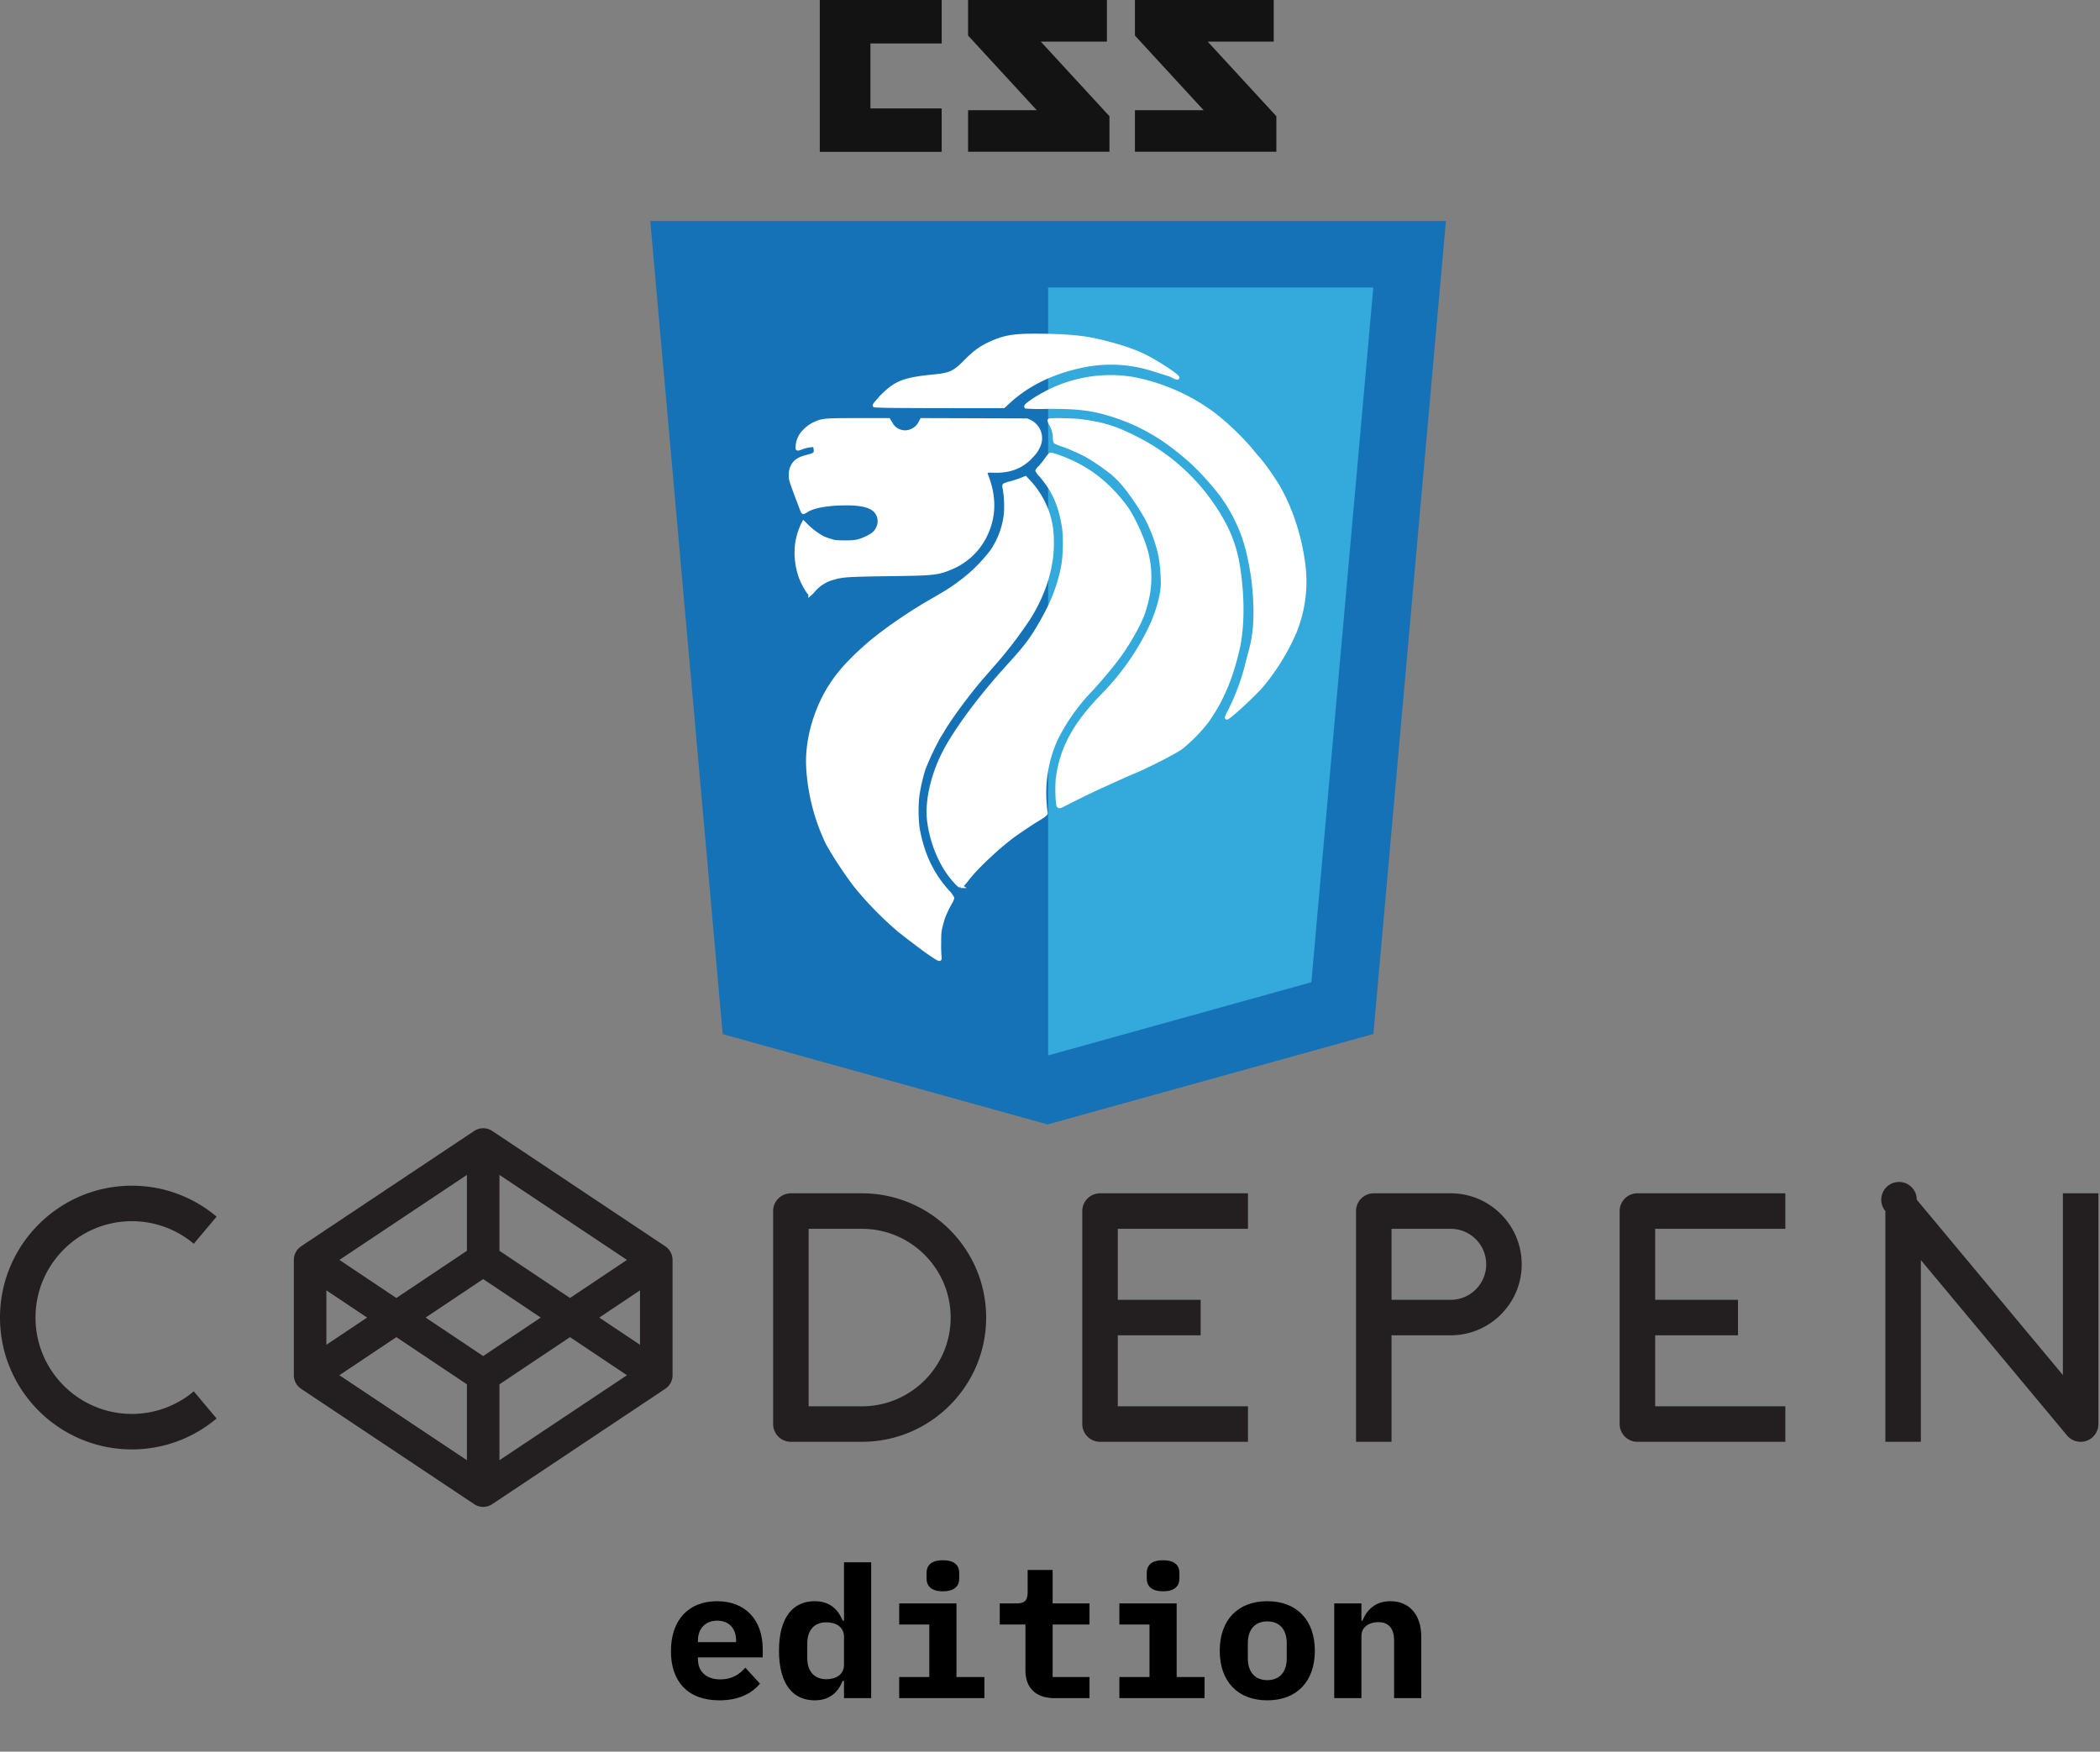 <svg xmlns="http://www.w3.org/2000/svg" fill="none" viewBox="0 0 549 458"><rect x="0" y="0" width="549" height="458" fill="#808080" stroke="none"/><path fill="#1572B6" d="M188.931 270.386L170 57.791h208l-18.951 212.562L273.87 294l-84.939-23.614z"/><path fill="#33A9DC" d="M274.003 275.959l68.824-19.137 16.195-181.645h-85.019V275.96z"/><path fill="#131313" d="M332.991 10.885h-17.262l17.95 19.504v9.288h-36.975V28.805h17.95l-17.95-19.51V0h36.287v10.885zm-43.62 0h-17.276l17.95 19.504v9.288h-36.961V28.805h17.95l-17.95-19.51V0h36.294v10.885h-.007zm-43.187.474h-18.631v16.992h18.631V39.71h-31.869V0h31.869v11.36z"/><path fill="#fff" stroke="#fff" d="M231.077 103.174c3.336-3.227 5.572-4.05 13.199-4.79 4.144-.402 5.265-.93 8.141-3.843 2.589-2.62 4.25-3.788 7.166-5.038 3.597-1.537 6.059-1.858 13.486-1.737 7.167.113 11.204.581 16.168 1.89 6.006 1.584 8.982 2.747 12.786 4.999 4.164 2.465 7.34 4.918 5.044 3.875-.293-.133-.667-.307-.78-.394-.114-.087-1.949-.668-5.285-1.704a35.99 35.99 0 0 0-17.35-.935c-8.154 1.583-14.84 4.777-20.018 9.548l-1.268 1.176h-8.415c-4.631 0-12.218 0-16.862-.04-4.865 0-8.448-.1-8.448-.187 0-.201 1.301-1.711 2.436-2.82zm-22.788 39.67c.203-1.947.73-3.847 1.561-5.619l.254-.488 1.068 1.049a19.84 19.84 0 0 0 3.95 2.88c.602.254 1.216.478 1.842.668 1.227.401 1.601.441 3.843.461 2.776 0 3.65-.147 5.732-1.109 1.615-.749 2.362-1.383 2.923-2.493a4.097 4.097 0 0 0-.601-4.677c-1.288-1.289-3.643-1.871-7.573-1.877-4.832 0-8.562.668-10.39 1.804a4.116 4.116 0 0 1-.854.461c-.154 0-.22-.147-1.068-2.406-2.242-5.953-2.262-6.013-2.262-7.263a4.536 4.536 0 0 1 .32-1.958c.708-1.597 1.675-2.285 4.091-2.893 1.962-.501 2.235-.755 2.075-1.931a4.404 4.404 0 0 0-.2-.942c-.147-.241-1.955 0-3.01.361-1.734.628-1.588.668-1.468-.361a5.804 5.804 0 0 1 1.929-3.896 7.717 7.717 0 0 1 2.335-1.71c2.209-1.049 2.576-1.083 11.498-1.083h8.007l.594.963a4.228 4.228 0 0 0 5.812 1.677 4.382 4.382 0 0 0 2.002-2.145l.274-.501 27.472.087.847.38a4.794 4.794 0 0 1 2.269 6.134 7.789 7.789 0 0 1-1.768 2.673c-2.489 2.853-5.712 4.156-9.956 4.009-2.396-.073-2.449 0-1.849 1.57 2.069 5.493 1.922 10.598-.433 15.369a17.294 17.294 0 0 1-9.029 8.425c-3.189 1.377-4.671 1.544-14.827 1.671-11.891.147-13.412.24-15.935.995a10.01 10.01 0 0 0-5.058 3.188c-.275.32-.571.622-.887.902a1.781 1.781 0 0 1-.394-.361 18.067 18.067 0 0 1-2.055-3.849 19.061 19.061 0 0 1-1.081-8.165zm40.144 93.158a30.945 30.945 0 0 0-1.822 3.788c-.1.268-.38 1.237-.62 2.165-.401 1.537-.434 1.951-.441 4.731-.025 1.19.011 2.381.107 3.568.153.708-.073.668-1.335-.16l-1.588-1.069c-1.374-.929-6.779-5.058-8.101-6.188a89.531 89.531 0 0 1-10.89-11.198 100.024 100.024 0 0 1-7.34-11.092 52.686 52.686 0 0 1-5.165-20.3c-.287-7.216 2.182-15.488 6.526-21.822 2.002-2.947 4.338-5.486 8.281-9.061 3.944-3.575 10.977-8.513 17.143-12.067 4.711-2.72 5.338-3.127 7.454-4.678a41.225 41.225 0 0 0 8.634-8.405 21.511 21.511 0 0 0 3.63-9.529c.2-2.259.12-4.535-.24-6.775-.173-.668-.187-.955-.047-1.069a8.275 8.275 0 0 1 1.548-.501c.891-.237 1.769-.52 2.63-.849l1.267-.501 1.108 1.196a22.89 22.89 0 0 1 4.825 8.366c.65 2.093.989 4.27 1.007 6.461.22 6.775-1.855 13.831-6.052 20.54a110.297 110.297 0 0 1-9.696 12.602l-2.455 2.82c-3.524 4.042-8.675 10.985-10.497 14.225a17.885 17.885 0 0 1-.841 1.337 70.796 70.796 0 0 0-4.003 8.499 45.637 45.637 0 0 0-1.622 7.136 38.52 38.52 0 0 0 .06 8.259c1.188 6.782 3.61 11.98 7.734 16.604a8.018 8.018 0 0 1 1.335 1.757 4.2 4.2 0 0 1-.534 1.21zm24.689-25.712c.107 1.063.227 2.052.274 2.199.087.3-.347.668-2.509 1.971-1.261.775-2.943 1.897-5.238 3.481-4.071 2.82-10.677 9-12.979 12.147-.667.869-1.334 1.604-1.568 1.604a6.285 6.285 0 0 1-1.288-1.176c-3.59-3.855-6.199-9.849-6.953-15.976-.601-4.878.908-11.687 3.884-17.553 2.976-5.867 9.342-14.493 16.548-22.445 3.911-4.296 5.339-6.013 7.074-8.686a71.412 71.412 0 0 0 4.671-8.533 43.766 43.766 0 0 0 2.969-9.829c.424-3.143.478-6.325.16-9.481-1.014-6.127-2.669-9.882-6.206-13.918a4.462 4.462 0 0 1-.76-1.049c.14-.281.337-.53.58-.729a18.2 18.2 0 0 0 1.522-1.837c1.301-1.771 1.221-1.697 1.708-1.59a35.614 35.614 0 0 1 5.959 2.332c5.011 2.492 8.981 5.819 12.892 10.824 1.755 2.245 4.003 6.802 5.338 10.751a25.986 25.986 0 0 1 .921 12.582 33.034 33.034 0 0 1-1.441 5.345c-.121.268-.468 1.083-.781 1.811a60.213 60.213 0 0 1-5.919 9.736c-2.002 2.626-5.118 6.307-6.993 8.265a51.36 51.36 0 0 0-9.029 12.896 34.297 34.297 0 0 0-2.815 16.858h-.021zm42.26-21.549a41.961 41.961 0 0 1-6.566 6.682c-1.729 1.263-9.249 5.092-12.679 6.468-.747.301-4.264 1.871-6.452 2.887-.554.254-1.635.741-2.403 1.082-1.334.595-7.34 3.535-9.195 4.51-1.161.608-1.334.602-1.475-.04a35.67 35.67 0 0 1-.106-6.728c1.054-7.958 4.364-14.086 11.717-21.689a65.843 65.843 0 0 0 12.158-16.999c2.129-4.23 3.523-9.007 3.59-12.348a47.6 47.6 0 0 0-.547-6.849 38.503 38.503 0 0 0-3.717-10.383 64.778 64.778 0 0 0-5.812-8.553 29.308 29.308 0 0 0-3.016-3.067 62.144 62.144 0 0 0-6.673-4.591 51.604 51.604 0 0 0-6.579-2.893 12.29 12.29 0 0 1-1.682-.668 1.858 1.858 0 0 1-.2-1.056 7.557 7.557 0 0 0-.981-3.588 2.327 2.327 0 0 1-.4-.982c.193-.194 6.252-.094 8.054.14 6.105.782 9.435 1.844 15.314 4.898a53.117 53.117 0 0 1 22.541 22.538 34.71 34.71 0 0 1 3.303 10.023c1.281 7.73 1.335 15.227.234 21.054a64.574 64.574 0 0 1-2.002 7.464 49.246 49.246 0 0 1-3.497 8.085 52.792 52.792 0 0 1-2.909 4.597l-.02.006zm22.974-23.259a56.739 56.739 0 0 1-8.527 13.778c-2.296 2.673-9.136 8.92-9.136 8.352.243-.626.53-1.233.861-1.817a58.337 58.337 0 0 0 4.331-11.54c.233-.949.667-2.673.987-3.768 1.208-4.397 1.535-8.246 1.202-14.286-.341-6.194-1.735-13.09-3.537-17.5a45.716 45.716 0 0 0-5.258-9.461c-4.491-5.613-7.747-8.847-12.565-12.489a50.784 50.784 0 0 0-14.514-7.797c-6.005-2.072-10.082-2.626-18.764-2.539a44.733 44.733 0 0 1-5.165-.094c-.227-.361 3.337-2.706 6.046-4.009a35.305 35.305 0 0 1 7.647-2.753 35.696 35.696 0 0 1 14.167-.514 51.432 51.432 0 0 1 21.032 9.2 67.657 67.657 0 0 1 10.01 9.589c.527.668 1.248 1.53 1.608 1.924a47.584 47.584 0 0 1 3.67 4.891l1.375 2.085a48.115 48.115 0 0 1 2.669 5.245 57.463 57.463 0 0 1 4.33 16.184 34.898 34.898 0 0 1-2.455 17.312l-.014.007z"/><path fill="#231F20" d="M34.476 319.301a25.075 25.075 0 0 1 16.185 5.906l5.962-7.106c-5.995-5.04-13.72-8.081-22.147-8.081C15.466 310.02 0 325.485 0 344.496c0 19.009 15.465 34.475 34.476 34.475 8.427 0 16.152-3.043 22.147-8.082l-5.962-7.106a25.085 25.085 0 0 1-16.185 5.905c-13.892 0-25.195-11.301-25.195-25.192 0-13.892 11.303-25.195 25.195-25.195zM225.324 367.701h-13.923V321.29h13.923c12.796 0 23.205 10.411 23.205 23.206 0 12.794-10.409 23.205-23.205 23.205zm0-55.692H206.76a4.64 4.64 0 0 0-4.64 4.64v55.692a4.64 4.64 0 0 0 4.64 4.641h18.564c17.914 0 32.486-14.573 32.486-32.486 0-17.914-14.572-32.487-32.486-32.487M282.941 316.649v55.692a4.642 4.642 0 0 0 4.64 4.642h38.676v-9.282h-34.034v-18.565h21.658v-9.281h-21.658v-18.564h34.034v-9.282h-38.676a4.64 4.64 0 0 0-4.64 4.64zM423.425 316.649v55.692a4.642 4.642 0 0 0 4.64 4.642h38.675v-9.282h-34.033v-18.565h21.658v-9.281h-21.658v-18.564h34.033v-9.282h-38.675a4.641 4.641 0 0 0-4.64 4.64zM379.257 339.855h-15.471v-18.564h15.471c5.119 0 9.281 4.164 9.281 9.282s-4.162 9.282-9.281 9.282zm0-27.846h-20.112a4.64 4.64 0 0 0-4.64 4.64v60.334h9.281v-27.847h15.471c10.236 0 18.564-8.328 18.564-18.563 0-10.237-8.328-18.564-18.564-18.564zM539.3 312.009v47.515l-38.203-45.846a4.641 4.641 0 1 0-8.208 2.971v60.333h9.283v-47.513l38.204 45.844a4.64 4.64 0 0 0 5.145 1.393 4.642 4.642 0 0 0 3.062-4.364v-60.333H539.3zM149.02 339.377l-18.445-12.336v-19.845l33.336 22.223-14.891 9.958zm7.652 5.119l10.646-7.12v14.239l-10.646-7.119zm-26.097 17.455l18.445-12.336 14.891 9.958-33.336 22.223v-19.845zm-26.953-12.336l18.445 12.336v19.845l-33.335-22.223 14.89-9.958zm-7.652-5.119l-10.644 7.119v-14.239l10.644 7.12zm26.097-17.455l-18.445 12.336-14.89-9.958 33.335-22.223v19.845zm4.255 27.519l-15.048-10.064 15.048-10.065 15.048 10.065-15.048 10.064zm49.432-25.887c-.023-.121-.043-.24-.075-.357-.02-.071-.044-.137-.067-.207a3.567 3.567 0 0 0-.109-.31c-.029-.07-.063-.139-.095-.207a3.77 3.77 0 0 0-.145-.283c-.039-.068-.08-.132-.121-.197a4.6 4.6 0 0 0-.326-.441 6.633 6.633 0 0 0-.381-.398 5.233 5.233 0 0 0-.241-.201c-.064-.049-.127-.1-.194-.145-.022-.018-.045-.038-.069-.054l-45.251-30.166a4.247 4.247 0 0 0-4.718 0l-45.25 30.166c-.025.016-.046.036-.07.054-.067.045-.13.096-.194.145a5.05 5.05 0 0 0-.24.201 3.76 3.76 0 0 0-.169.167 3.967 3.967 0 0 0-.539.672c-.041.065-.082.129-.12.197a2.975 2.975 0 0 0-.145.283c-.032.068-.067.137-.095.207a4.454 4.454 0 0 0-.11.31c-.023.07-.047.136-.066.207a4.47 4.47 0 0 0-.074.357c-.011.062-.026.122-.035.183a4.291 4.291 0 0 0-.037.556v30.167c0 .188.013.372.037.556.01.062.024.122.035.184.021.118.044.238.074.356.019.07.043.138.066.206.033.106.069.21.11.312.028.071.063.138.095.206a3.252 3.252 0 0 0 .265.478 3.991 3.991 0 0 0 .539.674c.055.056.11.113.17.165.075.071.158.139.24.204.063.049.126.099.193.145.024.018.045.036.07.052l45.25 30.167a4.242 4.242 0 0 0 4.718 0l45.251-30.167a.889.889 0 0 0 .069-.052c.067-.046.13-.096.194-.145.082-.065.164-.133.241-.204.057-.052.113-.109.169-.165a3.52 3.52 0 0 0 .358-.414c.064-.085.122-.17.18-.26a4.57 4.57 0 0 0 .121-.194c.053-.094.1-.188.145-.284.032-.068.066-.135.095-.206.043-.102.076-.206.109-.312.023-.068.047-.136.067-.206.032-.118.052-.238.075-.356.01-.062.025-.122.033-.184a4.28 4.28 0 0 0 .039-.556v-30.167c0-.187-.015-.372-.039-.556-.008-.061-.023-.121-.033-.183"/><path fill="#000" d="M188.072 444.576c5.328 0 8.688-2.016 10.608-4.368l-3.84-4.176c-1.536 1.824-3.6 3.072-6.528 3.072-3.792 0-5.856-2.16-5.856-5.328v-.432H199.4v-2.112c0-7.728-4.56-12.576-11.952-12.576-7.44 0-12.048 4.944-12.048 13.056 0 7.92 4.368 12.864 12.672 12.864zm-.576-20.832c3.072 0 4.944 2.016 4.944 5.232v.384h-9.984v-.384c0-3.168 1.968-5.232 5.04-5.232zm33.149 15.744V444h7.104v-35.52h-7.104v15.264h-.336c-1.248-2.976-3.36-5.088-7.344-5.088-5.472 0-9.312 3.984-9.312 12.96s3.84 12.96 9.312 12.96c3.984 0 6.096-2.112 7.344-5.088h.336zm-4.608-.432c-3.168 0-4.992-2.064-4.992-5.52v-3.84c0-3.456 1.824-5.52 4.992-5.52 2.496 0 4.608 1.2 4.608 3.792v7.296c0 2.592-2.112 3.792-4.608 3.792zm30.462-22.992c3.168 0 4.272-1.488 4.272-3.36v-1.392c0-1.92-1.104-3.36-4.272-3.36s-4.272 1.44-4.272 3.36v1.392c0 1.872 1.104 3.36 4.272 3.36zm-11.424 22.416V444h22.272v-5.52h-7.296v-19.248h-14.976v5.52h7.872v13.728h-7.872zm40.589 5.52h9.168v-5.52h-9.648v-13.728h9.648v-5.52h-9.648v-8.736h-6.528v5.808c0 2.208-.816 2.928-2.928 2.928h-4.368v5.52h6.72v12.096c0 4.176 2.448 7.152 7.584 7.152zm28.397-27.936c3.168 0 4.272-1.488 4.272-3.36v-1.392c0-1.92-1.104-3.36-4.272-3.36s-4.272 1.44-4.272 3.36v1.392c0 1.872 1.104 3.36 4.272 3.36zm-11.424 22.416V444h22.272v-5.52h-7.296v-19.248h-14.976v5.52h7.872v13.728h-7.872zm38.669 6.096c7.728 0 12.432-4.944 12.432-12.96 0-8.016-4.704-12.96-12.432-12.96-7.728 0-12.432 4.944-12.432 12.96 0 8.016 4.704 12.96 12.432 12.96zm0-5.28c-3.168 0-5.088-2.064-5.088-5.712v-3.936c0-3.648 1.92-5.712 5.088-5.712s5.088 2.064 5.088 5.712v3.936c0 3.648-1.92 5.712-5.088 5.712zM348.808 444h7.104v-16.272c0-2.4 2.16-3.6 4.368-3.6 2.784 0 4.176 1.68 4.176 4.8V444h7.104v-16.032c0-6-3.312-9.312-8.064-9.312-3.984 0-6.192 2.304-7.296 5.088h-.288v-4.512h-7.104V444z"/></svg>
